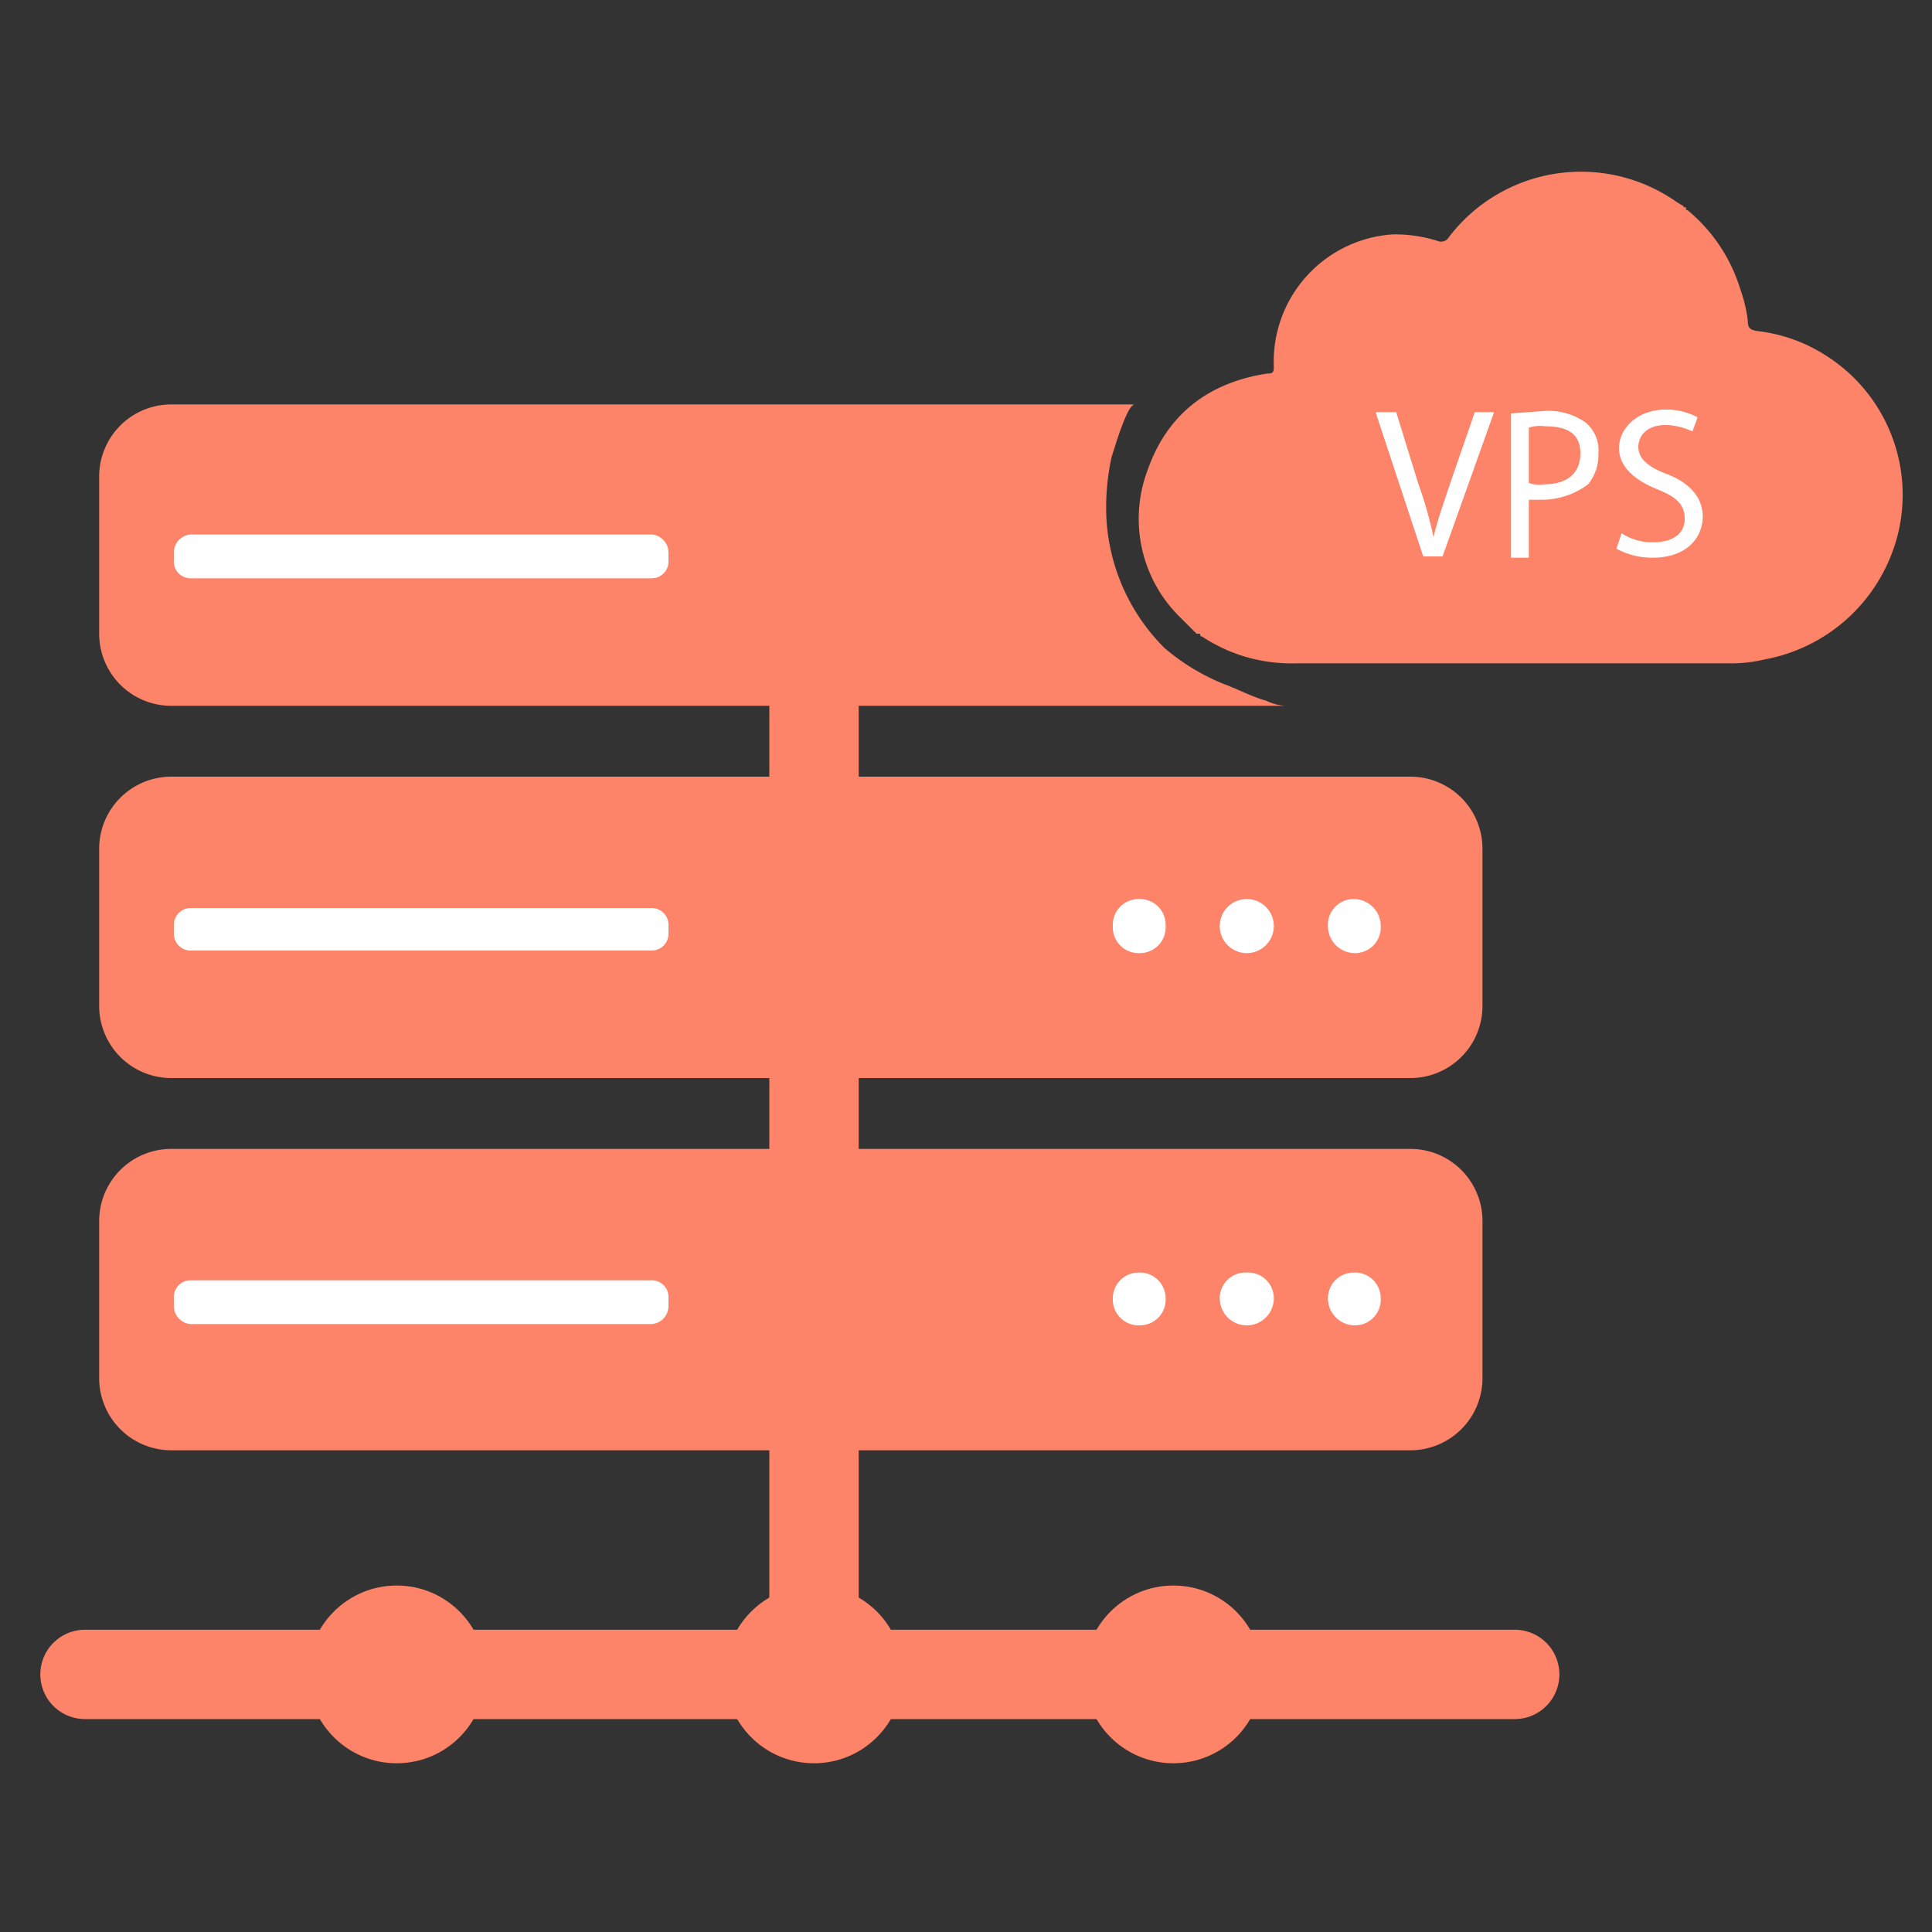 <svg xmlns="http://www.w3.org/2000/svg" viewBox="0 0 150 150"><rect x="0" y="0" width="150" height="150" fill="#333333" stroke="none"/><defs><style>.a{fill:#fd8369;}.b{fill:#fff;}.c{fill:none;stroke:#fd8369;stroke-linecap:round;stroke-linejoin:round;stroke-width:6.94px;}</style></defs><path class="a" d="M98.3,54.4c-1.1-.3-2.2-.9-3.3-1.3a16.7,16.7,0,0,1-4.6-2.8,15.4,15.4,0,0,1-4.5-10.1,18.3,18.3,0,0,1,.4-4.7c.2-.6,1.2-4.1,1.8-4.1H13.3a5.6,5.6,0,0,0-5.6,5.5h0V49.2a5.6,5.6,0,0,0,5.6,5.6H99.8A4,4,0,0,1,98.3,54.4Z"/><path class="b" d="M14.8,41.5H50.6a1.4,1.4,0,0,1,1.3,1.4v.6a1.3,1.3,0,0,1-1.3,1.4H14.8a1.3,1.3,0,0,1-1.3-1.4v-.6A1.4,1.4,0,0,1,14.8,41.5Z"/><path class="b" d="M96.8,40.9h0A2.1,2.1,0,0,1,98.9,43h0a2,2,0,0,1-2.1,2h0a2.1,2.1,0,0,1-2.1-2h0A2.1,2.1,0,0,1,96.8,40.9Z"/><path class="b" d="M105.1,40.9h0a2.1,2.1,0,0,1,2.1,2.1h0a2,2,0,0,1-2,2h0a2,2,0,0,1-2.1-2h0A2,2,0,0,1,105.1,40.9Z"/><path class="a" d="M13.3,60.3h96.2a5.6,5.6,0,0,1,5.6,5.6V78.1a5.6,5.6,0,0,1-5.6,5.6H13.3a5.6,5.6,0,0,1-5.6-5.6V65.9A5.6,5.6,0,0,1,13.3,60.3Z"/><path class="b" d="M14.8,70.5H50.6a1.3,1.3,0,0,1,1.3,1.3v.7a1.3,1.3,0,0,1-1.3,1.3H14.8a1.3,1.3,0,0,1-1.3-1.3v-.7A1.3,1.3,0,0,1,14.8,70.5Z"/><path class="b" d="M96.8,69.8h0a2.1,2.1,0,0,1,2.1,2.1h0A2.1,2.1,0,0,1,96.8,74h0a2.1,2.1,0,0,1-2.1-2.1h0A2.1,2.1,0,0,1,96.8,69.8Z"/><path class="b" d="M88.4,69.8h.1a2,2,0,0,1,2,2.1h0a2,2,0,0,1-2,2.1h-.1a2,2,0,0,1-2-2.1h0A2,2,0,0,1,88.4,69.8Z"/><path class="b" d="M105.1,69.8h0a2.1,2.1,0,0,1,2.1,2.1h0a2,2,0,0,1-2,2.1h0a2.1,2.1,0,0,1-2.1-2.1h0A2,2,0,0,1,105.1,69.8Z"/><path class="a" d="M13.3,89.2h96.2a5.6,5.6,0,0,1,5.6,5.6V107a5.6,5.6,0,0,1-5.6,5.6H13.3A5.6,5.6,0,0,1,7.7,107V94.8A5.6,5.6,0,0,1,13.3,89.2Z"/><path class="b" d="M14.8,99.4H50.6a1.3,1.3,0,0,1,1.3,1.4v.6a1.4,1.4,0,0,1-1.3,1.4H14.8a1.4,1.4,0,0,1-1.3-1.4v-.6A1.3,1.3,0,0,1,14.8,99.4Z"/><path class="b" d="M96.8,98.8h0a2,2,0,0,1,2.1,2h0a2.1,2.1,0,0,1-2.1,2.1h0a2.1,2.1,0,0,1-2.1-2.1h0A2,2,0,0,1,96.8,98.8Z"/><path class="b" d="M88.4,98.8h.1a2,2,0,0,1,2,2h0a2,2,0,0,1-2,2.1h-.1a2,2,0,0,1-2-2.1h0A2,2,0,0,1,88.4,98.8Z"/><path class="b" d="M105.1,98.8h0a2,2,0,0,1,2.1,2h0a2,2,0,0,1-2,2.1h0a2.1,2.1,0,0,1-2.1-2.1h0A2,2,0,0,1,105.1,98.8Z"/><line class="c" x1="63.2" y1="37.4" x2="63.2" y2="128.8"/><line class="c" x1="117.6" y1="130" x2="6.6" y2="130"/><circle class="a" cx="30.8" cy="130" r="6.9"/><circle class="a" cx="63.2" cy="130" r="6.9"/><circle class="a" cx="91.1" cy="130" r="6.9"/><path class="a" d="M131,16.3a12.8,12.8,0,0,1,4.1,6.1,11.4,11.4,0,0,1,.6,2.5c0,.6.2.7.7.8a12.4,12.4,0,0,1,5.2,1.8,12.8,12.8,0,0,1,5.9,13.3A13.1,13.1,0,0,1,137,51.2a10.9,10.9,0,0,1-2.6.3H100.6a12.5,12.5,0,0,1-7.3-2.1h-.1c0-.1,0-.2-.1-.2h-.2L91.7,48a10.7,10.7,0,0,1-2.6-11.5c1.5-4.3,4.7-6.8,9.3-7.5.3,0,.5,0,.5-.5a9.9,9.9,0,0,1,9.2-10.3,11,11,0,0,1,3.5.5.7.7,0,0,0,.9-.3,12.9,12.9,0,0,1,17.7-2.7l.5.3c0,.1.1.1.2.1h0v.2Z"/><path class="b" d="M110.5,43.2,106.8,32h1.6l1.7,5.5a33.1,33.1,0,0,1,1.2,4.2h0c.3-1.3.8-2.7,1.3-4.2l1.9-5.5H116l-4,11.2Z"/><path class="b" d="M117.3,32.1l2.7-.2a5,5,0,0,1,3.1.9,2.8,2.8,0,0,1,1,2.4,3.6,3.6,0,0,1-.8,2.4,6,6,0,0,1-3.5,1.2h-1.1v4.5h-1.4Zm1.4,5.4a2.5,2.5,0,0,0,1.2.1c1.7,0,2.8-.8,2.8-2.4s-1.1-2.1-2.7-2.1a2.9,2.9,0,0,0-1.3.1v4.3Z"/><path class="b" d="M125.9,41.4a4.3,4.3,0,0,0,2.5.7c1.5,0,2.4-.7,2.4-1.8s-.6-1.7-2.1-2.3-3-1.6-3-3.2,1.5-3,3.6-3a5.1,5.1,0,0,1,2.5.6l-.4,1.1a5,5,0,0,0-2.1-.5c-1.5,0-2.1.9-2.1,1.7s.6,1.5,2.2,2.1,2.8,1.7,2.8,3.3-1.2,3.2-3.9,3.2a5.8,5.8,0,0,1-2.8-.7Z"/></svg>